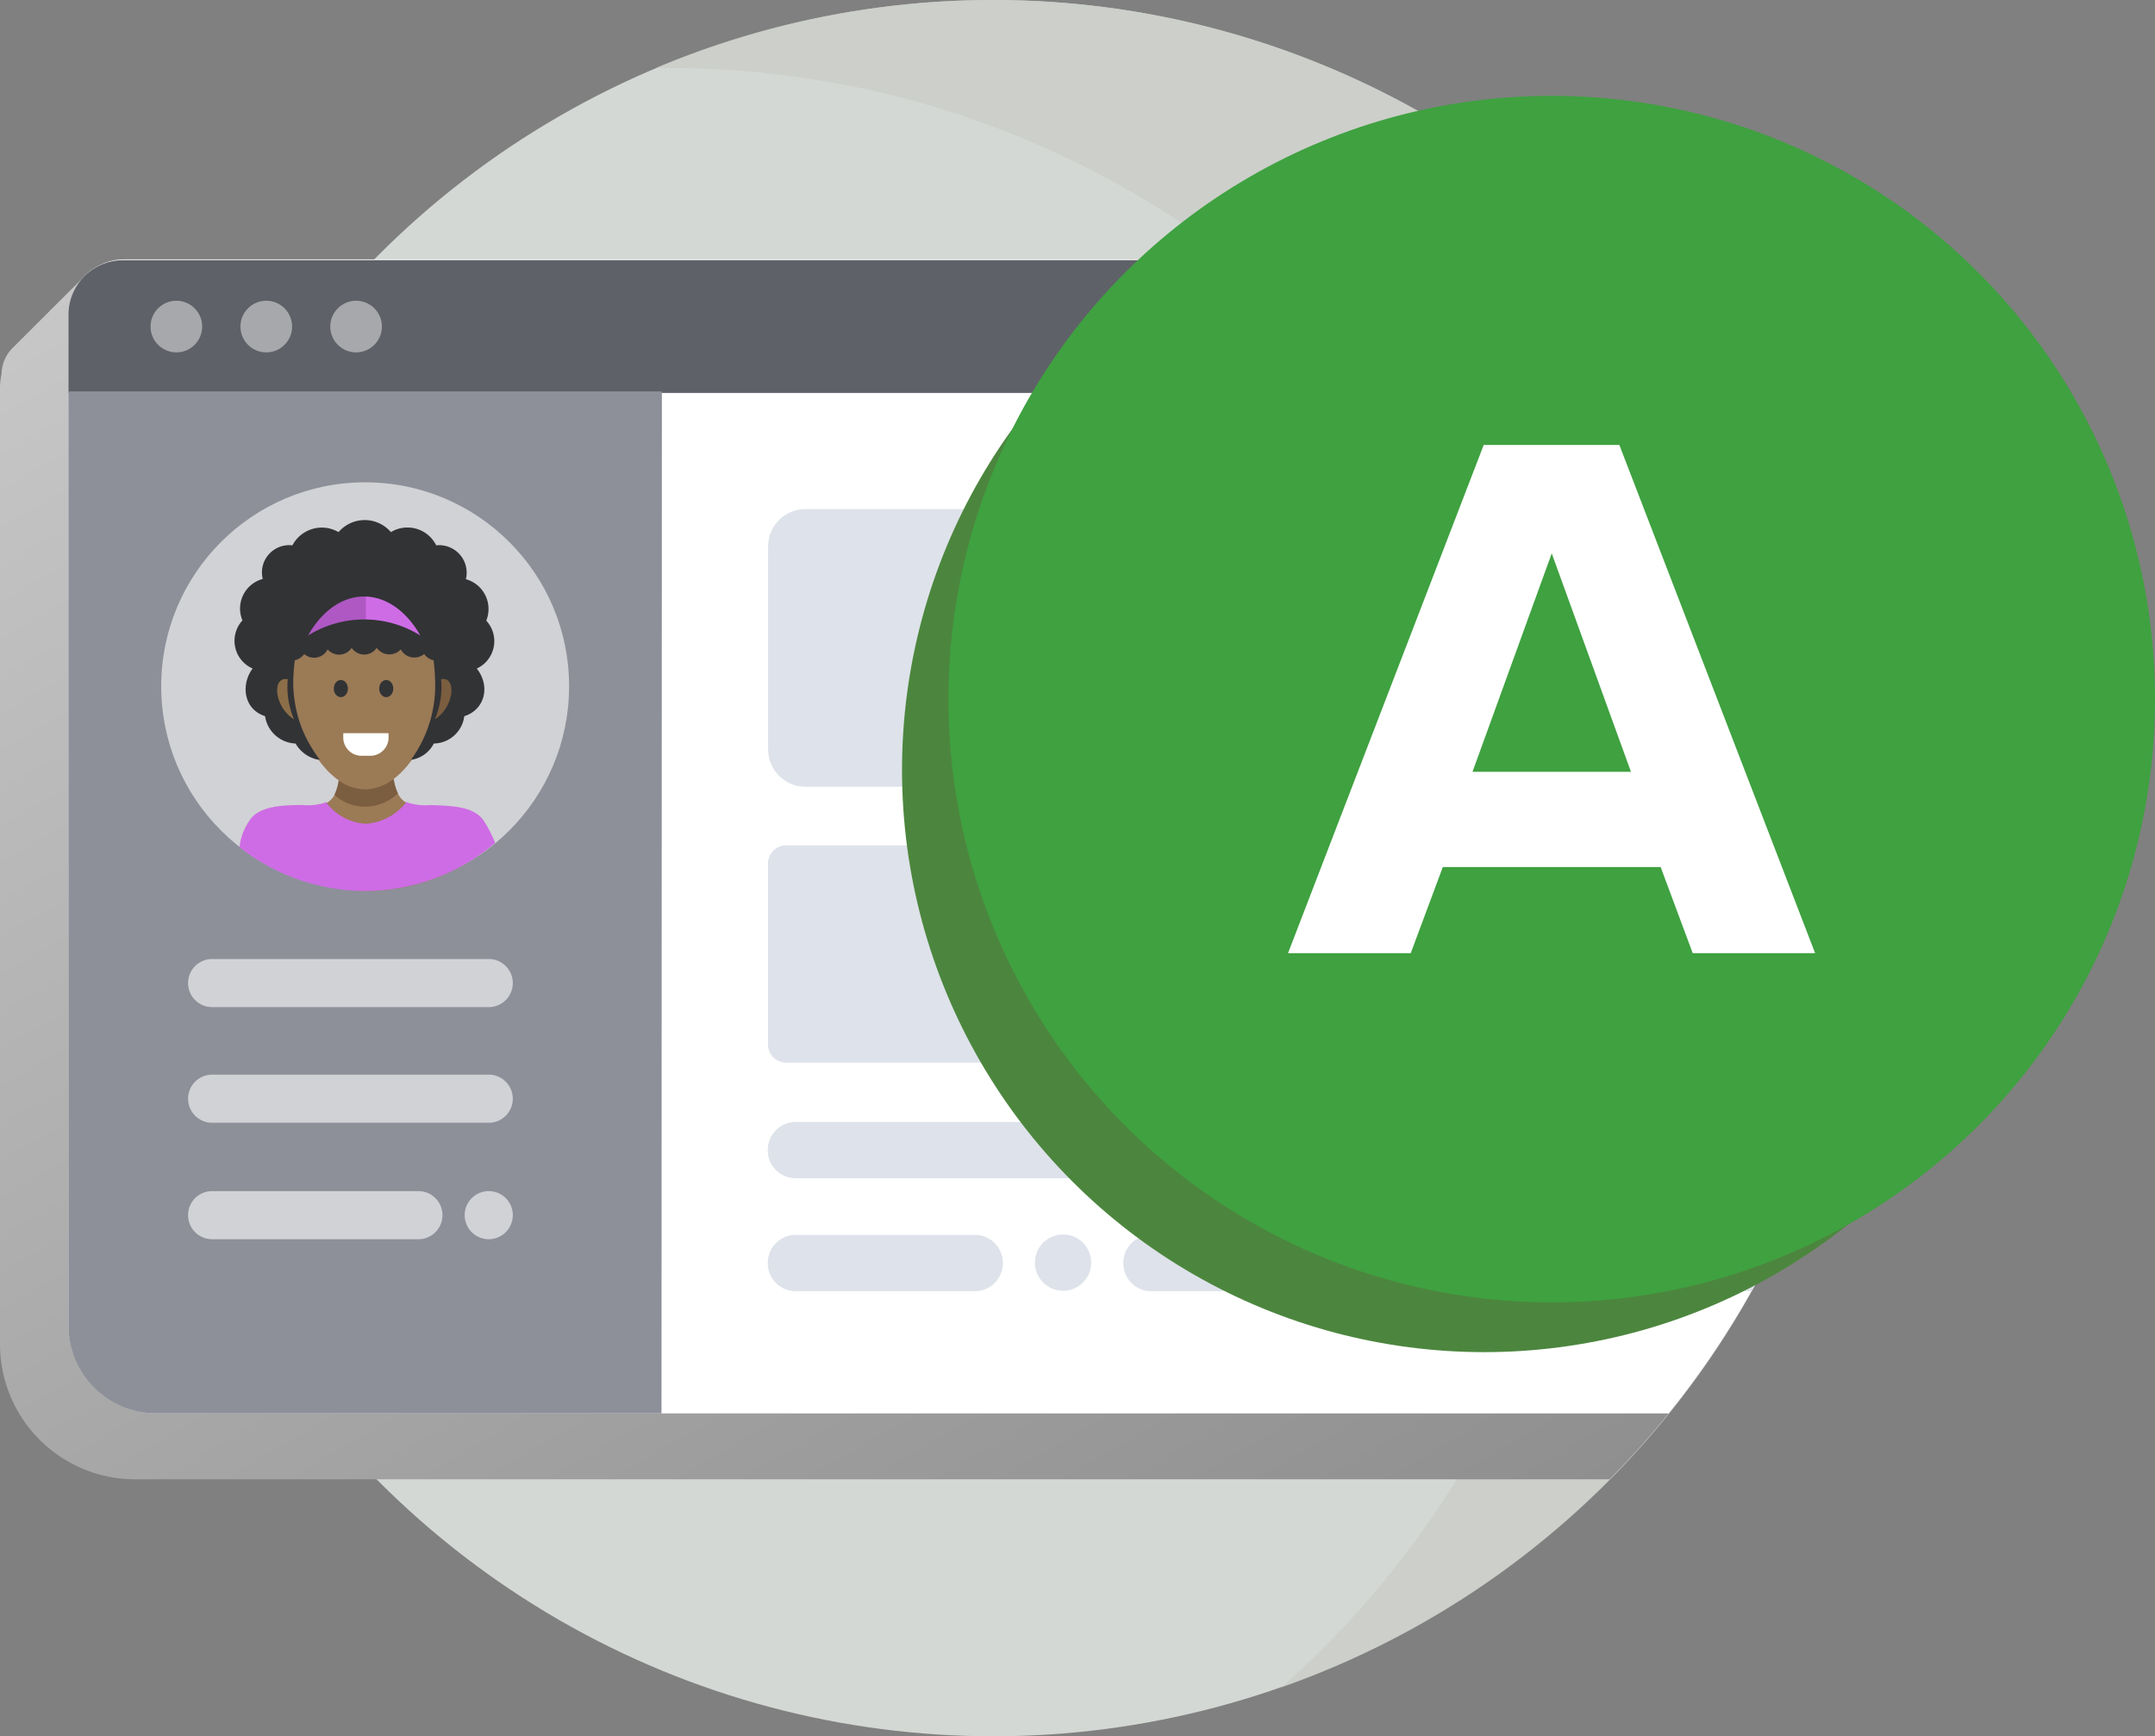 <svg xmlns="http://www.w3.org/2000/svg" xmlns:xlink="http://www.w3.org/1999/xlink" viewBox="0 0 268.7 216.49"><rect x="0" y="0" width="268.7" height="216.49" fill="#808080" stroke="none"/><defs><style>.cls-1{fill:#d4d8d4;}.cls-2{fill:#c9ccc6;opacity:0.75;}.cls-3{fill:url(#linear-gradient);}.cls-4,.cls-9{fill:#fff;}.cls-5{fill:#5f6168;}.cls-6{fill:#dee2ea;}.cls-7{fill:#a7a8ab;}.cls-8{fill:#8d9099;}.cls-9{opacity:0.59;isolation:isolate;}.cls-10{fill:#4c863e;}.cls-11{fill:#3fa140;}.cls-12{fill:#9b7a56;}.cls-13{fill:#af58c4;}.cls-14{fill:#ce6ce5;}.cls-15{fill:#323335;}.cls-16{fill:#7b5d3f;}.cls-17{fill:#8c6e48;}</style><linearGradient id="linear-gradient" x1="50.03" y1="11.33" x2="162.66" y2="206.42" gradientUnits="userSpaceOnUse"><stop offset="0" stop-color="#c7c7c7"/><stop offset="1" stop-color="#8f8f8f"/></linearGradient></defs><title>Extension OFF- Grade A_1</title><g id="Layer_2" data-name="Layer 2"><g id="Layer_1-2" data-name="Layer 1"><circle class="cls-1" cx="123.84" cy="108.25" r="108.25"/><path class="cls-2" d="M123.84,0A107.94,107.94,0,0,0,81.77,8.48l1.62,0a115.4,115.4,0,0,1,76.38,201.92A108.26,108.26,0,0,0,123.84,0Z"/><path class="cls-3" d="M232.09,108.25a107.82,107.82,0,0,0-23.76-67.67.07.07,0,0,0-.06,0H18.15c-.06,0-.1-.07-.06-.11a4.8,4.8,0,0,0-.43-6.25h0a4.91,4.91,0,0,0-6.9,0L1.57,43.39A4.74,4.74,0,0,0,.19,46.67,7.79,7.79,0,0,0,0,48.35V167.59a16.86,16.86,0,0,0,16.86,16.87H200.68a.05.05,0,0,0,0,0A107.9,107.9,0,0,0,232.09,108.25Z"/><path class="cls-4" d="M232.09,108.25A107.84,107.84,0,0,0,201,32.34H15.53a7,7,0,0,0-7,7V165.07A11.17,11.17,0,0,0,19.7,176.24H208.06A107.72,107.72,0,0,0,232.09,108.25Z"/><path class="cls-5" d="M201.1,32.44H15.36a6.82,6.82,0,0,0-6.83,6.83V49H214.44A108.09,108.09,0,0,0,201.1,32.44Z"/><path class="cls-6" d="M135.28,132.5H98a2.26,2.26,0,0,1-2.24-2.24V107.65A2.27,2.27,0,0,1,98,105.41h37.31a2.26,2.26,0,0,1,2.24,2.24v22.61A2.15,2.15,0,0,1,135.28,132.5Z"/><path class="cls-6" d="M184.39,132.5H147.07a2.27,2.27,0,0,1-2.24-2.24V107.65a2.27,2.27,0,0,1,2.24-2.24h37.32a2.27,2.27,0,0,1,2.24,2.24v22.61A2.21,2.21,0,0,1,184.39,132.5Z"/><path class="cls-6" d="M158.37,146.92H99.23a3.49,3.49,0,0,1-3.5-3.51h0a3.49,3.49,0,0,1,3.5-3.51h59.14a3.5,3.5,0,0,1,3.51,3.51h0A3.62,3.62,0,0,1,158.37,146.92Z"/><path class="cls-6" d="M192.47,146.92H170.16a3.49,3.49,0,0,1-3.5-3.51h0a3.49,3.49,0,0,1,3.5-3.51h22.31a3.5,3.5,0,0,1,3.51,3.51h0A3.5,3.5,0,0,1,192.47,146.92Z"/><path class="cls-6" d="M121.54,161H99.23a3.49,3.49,0,0,1-3.5-3.51h0a3.49,3.49,0,0,1,3.5-3.51h22.31a3.5,3.5,0,0,1,3.51,3.51h0A3.5,3.5,0,0,1,121.54,161Z"/><path class="cls-6" d="M165.88,161H143.56a3.49,3.49,0,0,1-3.5-3.51h0a3.49,3.49,0,0,1,3.5-3.51h22.32a3.49,3.49,0,0,1,3.5,3.51h0A3.61,3.61,0,0,1,165.88,161Z"/><circle class="cls-6" cx="132.55" cy="157.44" r="3.51"/><circle class="cls-6" cx="187.6" cy="157.44" r="3.51"/><circle class="cls-6" cx="177.47" cy="157.44" r="3.51"/><path class="cls-6" d="M199.3,161h19.11q1.91-3.42,3.57-7c-.12,0-.25,0-.37,0H199.3a3.51,3.51,0,0,0,0,7Z"/><path class="cls-6" d="M196.08,132.5h33.28a108.33,108.33,0,0,0,2.73-24.25c0-1,0-1.9,0-2.84h-36a2.27,2.27,0,0,0-2.24,2.24v22.61A2.26,2.26,0,0,0,196.08,132.5Z"/><path class="cls-6" d="M231.61,98a107.43,107.43,0,0,0-9.17-34.52h-122a4.67,4.67,0,0,0-4.67,4.67V93.43a4.67,4.67,0,0,0,4.67,4.67H231A4.76,4.76,0,0,0,231.61,98Z"/><circle class="cls-7" cx="21.99" cy="40.72" r="3.22"/><circle class="cls-7" cx="33.2" cy="40.72" r="3.22"/><circle class="cls-7" cx="44.4" cy="40.72" r="3.22"/><path class="cls-8" d="M82.48,176.24h-63A11,11,0,0,1,8.53,165.3V48.8h74Z"/><path class="cls-9" d="M60.94,125.58H26.45a3,3,0,0,1-3-3h0a3,3,0,0,1,3-3H60.94a3,3,0,0,1,3,3h0A3,3,0,0,1,60.94,125.58Z"/><path class="cls-9" d="M60.94,140H26.45a3,3,0,0,1-3-3h0a3,3,0,0,1,3-3H60.94a3,3,0,0,1,3,3h0A3,3,0,0,1,60.94,140Z"/><path class="cls-9" d="M52.17,154.52H26.45a3,3,0,0,1-3-3h0a3,3,0,0,1,3-3H52.17a3,3,0,0,1,3,3h0A3,3,0,0,1,52.17,154.52Z"/><path class="cls-9" d="M60.94,154.52h0a3,3,0,0,1-3-3h0a3,3,0,0,1,3-3h0a3,3,0,0,1,3,3h0A3,3,0,0,1,60.94,154.52Z"/><circle class="cls-10" cx="185.06" cy="96.01" r="72.59"/><circle class="cls-11" cx="193.48" cy="87.17" r="75.22"/><path class="cls-4" d="M211.06,118.85l-4-10.74H179.9l-4,10.74h-15.3L185,55.48h16.91l24.41,63.37ZM193.48,69,183.6,96.24h19.76Z"/><circle class="cls-9" cx="45.53" cy="85.57" r="25.43"/><path class="cls-12" d="M61.48,105.24a7.47,7.47,0,0,0-1.24-2.91c-1.27-1.75-4.19-1.75-6.53-1.85a7.39,7.39,0,0,1-2.83-.29h0c-1.46-.59-1.75-2.54-1.85-3.51-.78-2.44-1.85-3.22-3-2.92l-.58.58-.59-.58c-1.17-.2-1.65,0-2.43,2.92-.1,1-.49,2.92-1.85,3.51a7.39,7.39,0,0,1-2.83.29c-2.34,0-5.36.1-6.53,1.85a6,6,0,0,0-1.26,3.12,25.48,25.48,0,0,0,16,5.65A24.54,24.54,0,0,0,61.48,105.24Z"/><path class="cls-12" d="M54.78,83.92c0,6.52-4.09,14.51-9.25,14.51s-9.26-8.08-9.26-14.51,4.09-11.79,9.26-11.79S54.78,77.39,54.78,83.92Z"/><rect class="cls-13" x="36.07" y="73.98" width="17.73" height="6.82"/><rect class="cls-14" x="45.62" y="73.98" width="8.96" height="6.82"/><path class="cls-15" d="M60.63,77.39h0a3.86,3.86,0,0,0-2.54-5.17A3.43,3.43,0,0,0,54.39,68a4,4,0,0,0-5.65-1.65,4.3,4.3,0,0,0-6.53,0A4.14,4.14,0,0,0,36.46,68a3.4,3.4,0,0,0-3.7,4.19,3.82,3.82,0,0,0-2.53,5.17,3.77,3.77,0,0,0,1.27,6c-1.47,1.95-1.17,5.06,1.55,5.94a4,4,0,0,0,3.8,3.41,4.18,4.18,0,0,0,2.73,2h.29a15.77,15.77,0,0,1-3.31-9.55,25.3,25.3,0,0,1,.2-2.83,2,2,0,0,0,1.17-.78,1.88,1.88,0,0,0,2.92-.58,1.88,1.88,0,0,0,3-.19,1.87,1.87,0,0,0,3.12,0,1.93,1.93,0,0,0,3,.19,1.92,1.92,0,0,0,2.92.58,1.9,1.9,0,0,0,1.17.78,25.3,25.3,0,0,1,.2,2.83,15.66,15.66,0,0,1-3,9.55h.2a3.78,3.78,0,0,0,2.63-2,3.89,3.89,0,0,0,3.8-3.41c2.53-.78,3.31-3.7,1.56-5.94A3.76,3.76,0,0,0,60.63,77.39ZM38.41,79.24c3.71-6.53,10.33-6.43,14,0A13.25,13.25,0,0,0,38.41,79.24Z"/><path class="cls-16" d="M55,84.69a10.47,10.47,0,0,1-.78,5C56.63,88.2,57,84.31,55,84.69Z"/><path class="cls-17" d="M35.88,84.69a10.35,10.35,0,0,0,.78,5C34.22,88.2,33.83,84.31,35.88,84.69Z"/><path class="cls-4" d="M42.8,91.42V92a2.28,2.28,0,0,0,2.34,2.24h1A2.28,2.28,0,0,0,48.45,92v-.58Z"/><ellipse class="cls-15" cx="42.5" cy="85.86" rx="0.88" ry="1.07"/><ellipse class="cls-15" cx="48.16" cy="85.86" rx="0.88" ry="1.07"/><path class="cls-14" d="M60.24,102.23c-1.27-1.75-4.19-1.75-6.53-1.85a7.39,7.39,0,0,1-2.83-.29h0c-.09,0-.09-.1-.19-.1a7,7,0,0,1-5.07,2.73,6.66,6.66,0,0,1-5-2.73.09.09,0,0,0-.09.1,7.39,7.39,0,0,1-2.83.29c-2.34,0-5.36.1-6.53,1.85a7.09,7.09,0,0,0-1.3,3.41,25.52,25.52,0,0,0,16,5.46,25.14,25.14,0,0,0,15.87-6A16.14,16.14,0,0,0,60.24,102.23Z"/><path class="cls-16" d="M49.08,97.14a6.07,6.07,0,0,1-3.46,1.29,5.68,5.68,0,0,1-3.4-1.13,6.12,6.12,0,0,1-.52,1.8,5.51,5.51,0,0,0,3.92,1.48,6,6,0,0,0,4-1.65A6.78,6.78,0,0,1,49.08,97.14Z"/></g></g></svg>